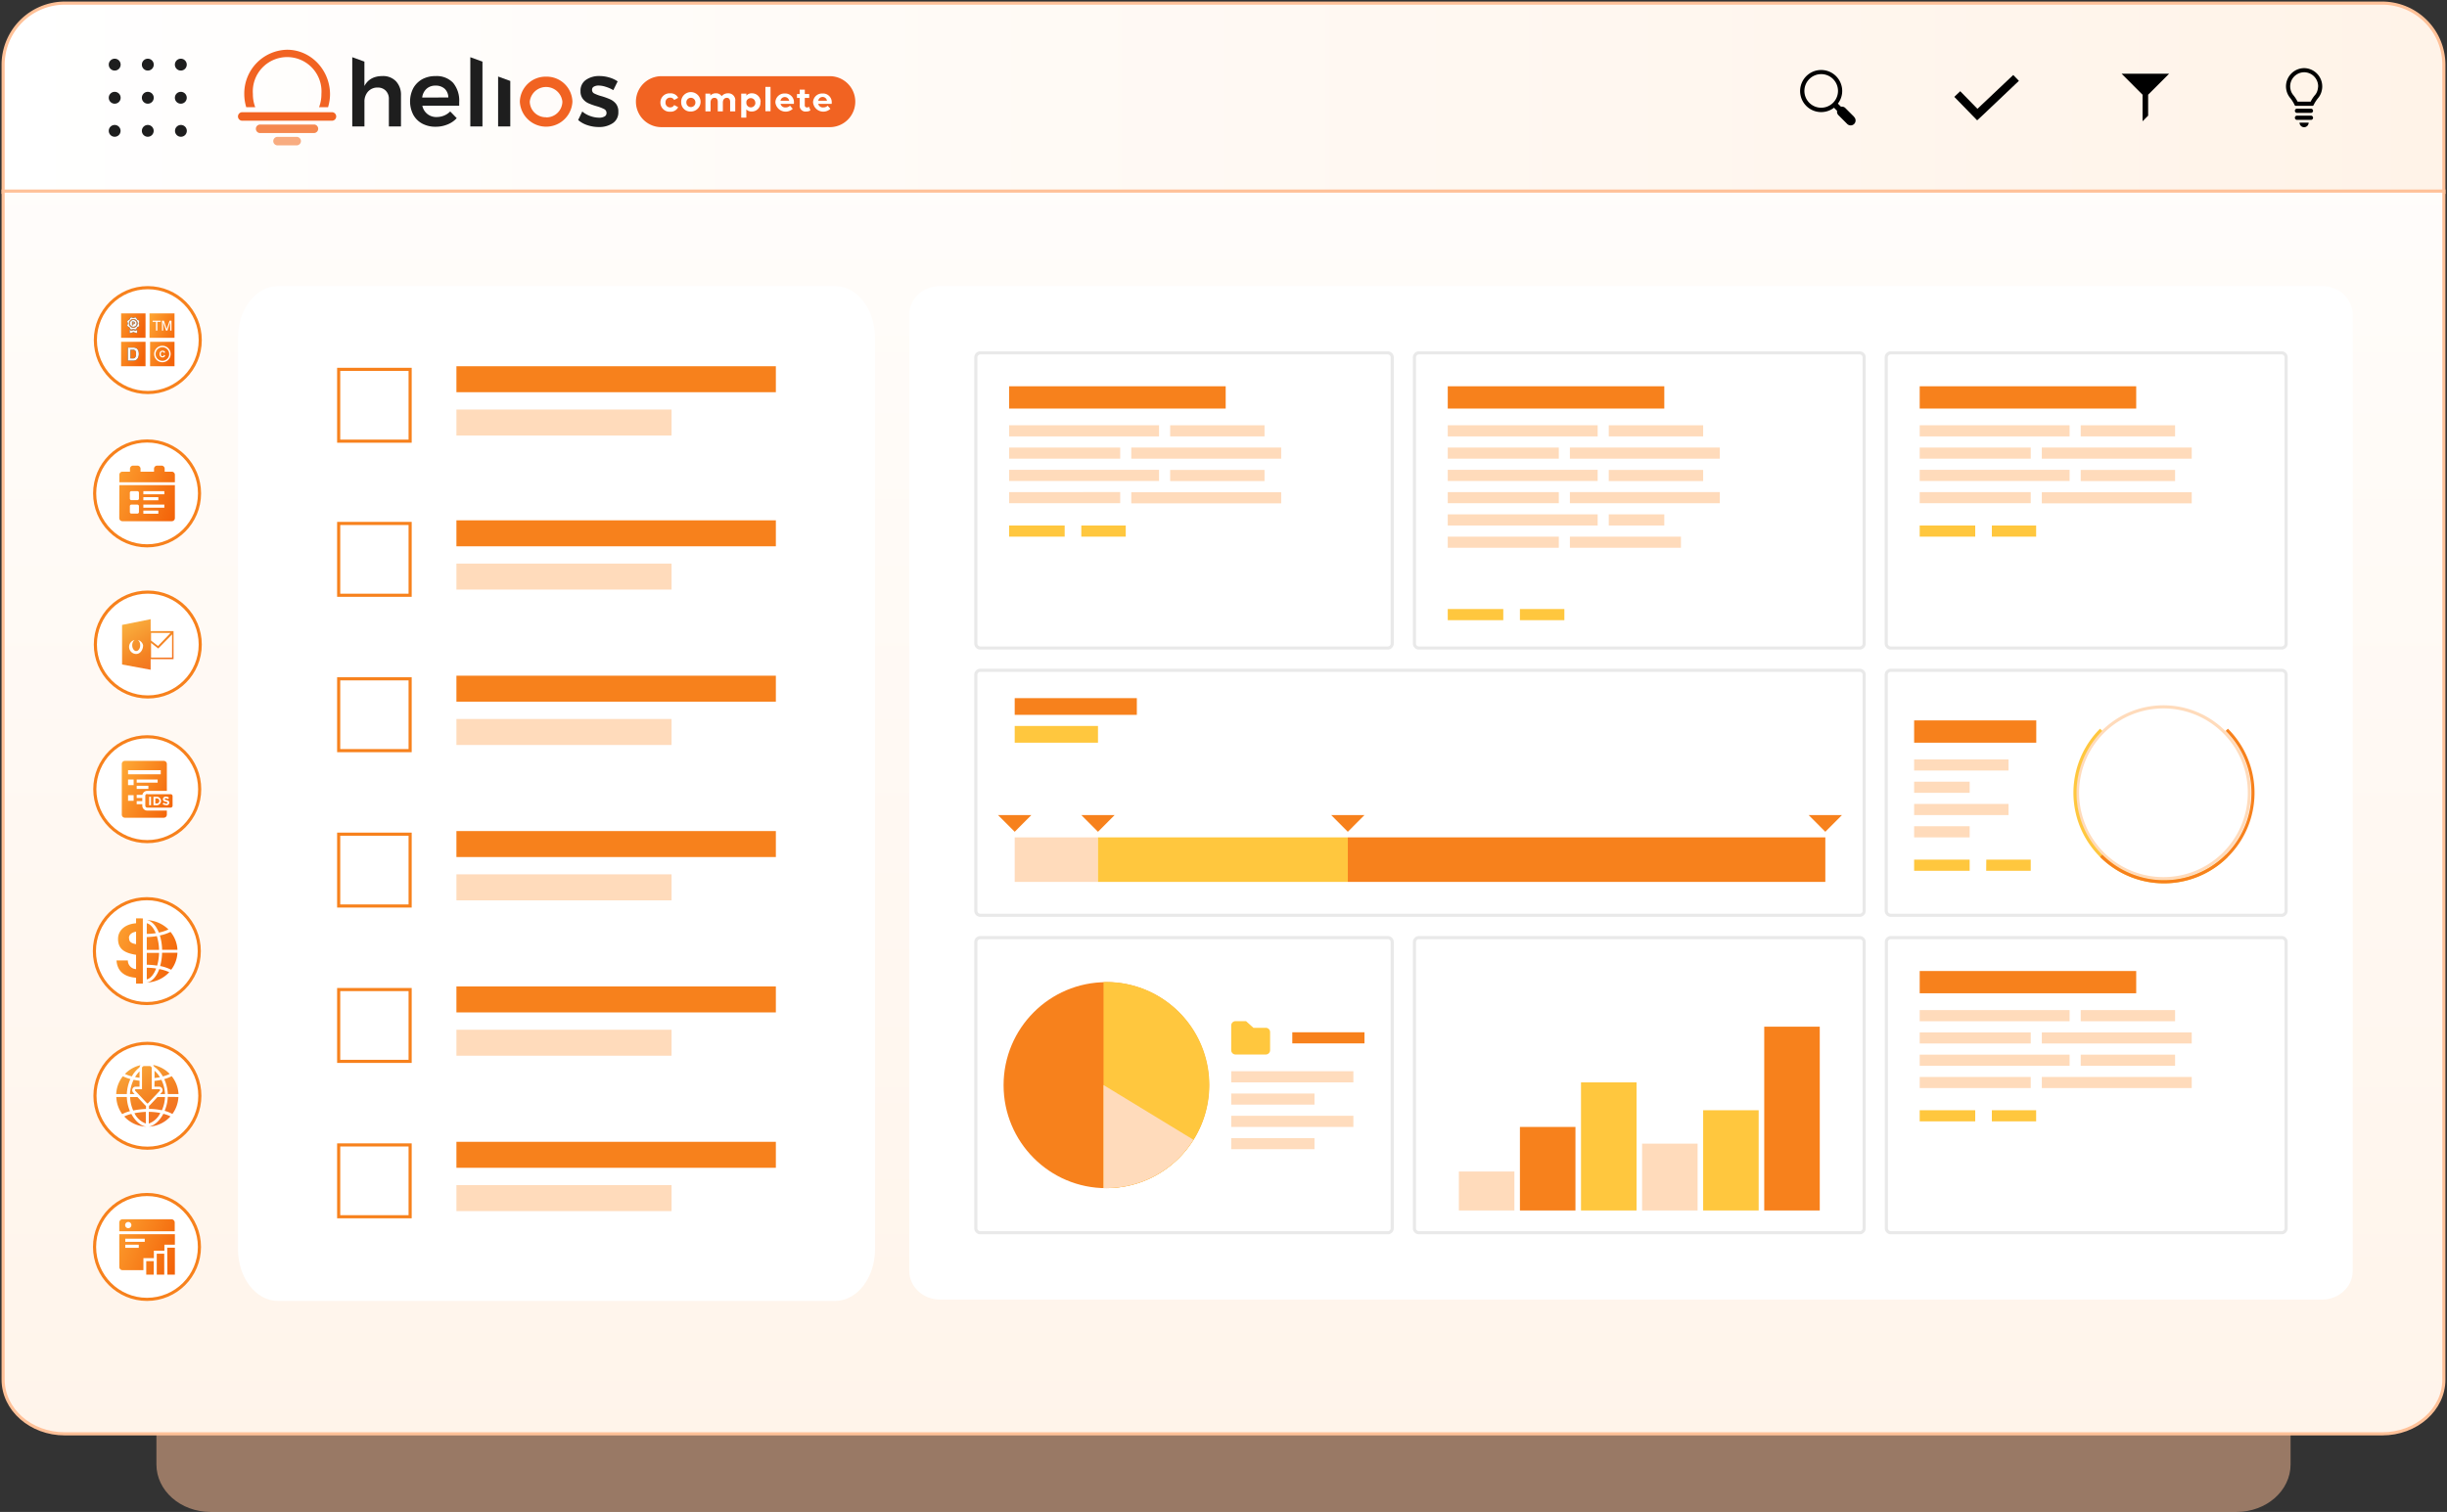 <svg xmlns="http://www.w3.org/2000/svg" xmlns:xlink="http://www.w3.org/1999/xlink" width="783.56" height="484.21" viewBox="0 0 783.56 484.21"><rect x="0" y="0" width="783.56" height="484.21" fill="#333333" stroke="none"/><defs><linearGradient id="a" x1="86" y1="94.8" x2="867.56" y2="94.8" gradientUnits="userSpaceOnUse"><stop offset="0" stop-color="#fff"/><stop offset="1" stop-color="#fff3e8"/></linearGradient><linearGradient id="b" x1="464.91" y1="352.11" x2="464.91" y2="350.68" gradientTransform="matrix(781.56, 0, 0, -398, -362875.65, 140149.71)" xlink:href="#a"/><linearGradient id="c" x1="441.72" y1="367.81" x2="442.5" y2="366.44" gradientTransform="matrix(19.92, 0, 0, -19.76, -8674.91, 7668.14)" gradientUnits="userSpaceOnUse"><stop offset="0" stop-color="#fab643"/><stop offset="0.56" stop-color="#f48222"/><stop offset="1" stop-color="#f16322"/></linearGradient><linearGradient id="d" x1="438.38" y1="369.34" x2="439.87" y2="368.75" gradientTransform="matrix(17.76, 0, 0, -17.74, -7670.07, 7008.97)" gradientUnits="userSpaceOnUse"><stop offset="0" stop-color="#ffad38"/><stop offset="1" stop-color="#f36309"/></linearGradient><linearGradient id="e" x1="436.81" y1="371.3" x2="437.61" y2="370.04" gradientTransform="matrix(16.48, 0, 0, -16.24, -7071.82, 6290.11)" xlink:href="#c"/><linearGradient id="f" x1="436.09" y1="368.9" x2="437.28" y2="368.31" gradientTransform="matrix(16.22, 0, 0, -18.1, -6951.44, 6987.09)" xlink:href="#d"/><linearGradient id="g" x1="438.36" y1="369.27" x2="439.84" y2="368.68" gradientTransform="matrix(17.76, 0, 0, -17.74, -7670.04, 6767.64)" xlink:href="#d"/><linearGradient id="h" x1="440.85" y1="366.5" x2="442.15" y2="365.91" gradientTransform="matrix(19.51, 0, 0, -20.88, -8484.59, 8014.92)" xlink:href="#d"/><linearGradient id="i" x1="405.13" y1="392.66" x2="406.61" y2="392.08" gradientTransform="matrix(7.82, 0, 0, -7.82, -3134.73, 3173.86)" xlink:href="#d"/><mask id="j" x="40.14" y="100.82" width="5.1" height="6.73" maskUnits="userSpaceOnUse"><g transform="translate(-85 -63.5)"><polygon points="125.14 164.32 130.24 164.32 130.24 171.06 125.14 171.06 125.14 164.32" fill="#fff" fillRule="evenodd"/></g></mask><linearGradient id="m" x1="406.47" y1="392.65" x2="407.95" y2="392.09" gradientTransform="matrix(8.01, 0, 0, -7.82, -3210.25, 3173.86)" xlink:href="#d"/><linearGradient id="n" x1="405.13" y1="392.66" x2="406.61" y2="392.08" gradientTransform="matrix(7.82, 0, 0, -7.82, -3134.73, 3182.96)" xlink:href="#d"/><linearGradient id="o" x1="405.13" y1="392.66" x2="406.61" y2="392.08" gradientTransform="matrix(7.82, 0, 0, -7.82, -3125.45, 3182.96)" xlink:href="#d"/></defs><path d="M105.75,64.5H847.81a19.78,19.78,0,0,1,19.75,19.8v40.81H86V84.3A19.78,19.78,0,0,1,105.75,64.5Z" transform="translate(-85 -63.5)" stroke="#ffc198" strokeWidth="2" fillRule="evenodd" fill="url(#a)"/><path d="M135.09,199.71H818.47v332.8c0,8.4-7.73,15.2-17.27,15.2H152.37c-9.54,0-17.28-6.8-17.28-15.2Z" transform="translate(-85 -63.5)" fill="#ffc198" fillRule="evenodd" opacity="0.5" style="isolation:isolate"/><path d="M86,124.71H867.56V505.33c0,9.6-8.84,17.38-19.75,17.38H105.75c-10.91,0-19.75-7.78-19.75-17.38Z" transform="translate(-85 -63.5)" stroke="#ffc198" strokeWidth="2" fillRule="evenodd" fill="url(#b)"/><circle cx="47.2" cy="350.94" r="16.79" fill="#fff" stroke="#f7811c" strokeWidth="1"/><path d="M129,414.84l2.41,2.56a1.15,1.15,0,0,0,.34.25v1a25.81,25.81,0,0,0-4.09.5,11.57,11.57,0,0,1-1-4.31Zm6.43,0h2.41a11.64,11.64,0,0,1-1,4.24,20.81,20.81,0,0,0-4.13-.44v-1a1.27,1.27,0,0,0,.33-.24Zm-5.75-5.22v1.9h-1.23a1.11,1.11,0,0,0-.81,1.87l.47.5h-1.49a11.51,11.51,0,0,1,1.17-4.58A19.1,19.1,0,0,0,129.65,409.62Zm4.8.05a22,22,0,0,0,2.2-.34,11.53,11.53,0,0,1,1.16,4.56H136.3l.46-.49a1.12,1.12,0,0,0-.81-1.88h-1.5Zm-4.8-3v2c-.48-.06-1-.14-1.42-.23A9.49,9.49,0,0,1,129.65,406.64Zm4.8-.26a8.48,8.48,0,0,1,1.72,2.08c-.55.11-1.13.19-1.72.26ZM130,404.64a1.41,1.41,0,0,0-.33.71,9.24,9.24,0,0,0-2.45,2.87,11.84,11.84,0,0,1-2.21-.77A9.91,9.91,0,0,1,130,404.64Zm4-.08a10,10,0,0,1,5.34,2.88,11,11,0,0,1-2.2.79,9,9,0,0,0-2.8-3.12A1.64,1.64,0,0,0,134,404.56Zm-2.31,19.76a9.93,9.93,0,0,1-6.91-3.26,11.12,11.12,0,0,1,2.28-.81c1.21,2.25,3,3.8,4.63,4.05Zm.95,0v0c1.67-.26,3.47-1.83,4.67-4.11a11,11,0,0,1,2.28.83A9.89,9.89,0,0,1,132.67,424.32Zm-.95-1a6.53,6.53,0,0,1-3.64-3.3,25.08,25.08,0,0,1,3.64-.43Zm.95,0v-3.74a20.43,20.43,0,0,1,3.69.37A6.59,6.59,0,0,1,132.67,423.33Zm-10.43-8.49h3.4a12.69,12.69,0,0,0,1,4.54,10.46,10.46,0,0,0-2.47.94A9.94,9.94,0,0,1,122.24,414.84Zm0-.95a9.9,9.9,0,0,1,2.13-5.7,12.28,12.28,0,0,0,2.42.9,12.73,12.73,0,0,0-1.15,4.8Zm19.92.95a9.94,9.94,0,0,1-1.93,5.43,11.67,11.67,0,0,0-2.48-1,12.57,12.57,0,0,0,1-4.47Zm0-.95h-3.4a12.64,12.64,0,0,0-1.15-4.79,11.13,11.13,0,0,0,2.4-.93A9.94,9.94,0,0,1,142.16,413.89Zm-13.74-1.53h2.08v-6.75h0a.67.67,0,0,1,.67-.67h1.77a.67.67,0,0,1,.67.67v6.75H136a.27.27,0,0,1,.2.45l-3.77,4a.26.26,0,0,1-.39,0l-3.77-4A.27.27,0,0,1,128.42,412.36Z" transform="translate(-85 -63.5)" fill="url(#c)"/><circle cx="47.07" cy="399.35" r="16.79" fill="#fff" stroke="#f7811c" strokeWidth="1"/><path d="M123.19,457.83v-2.78a1.07,1.07,0,0,1,1.08-1.07h15.59a1.08,1.08,0,0,1,1.09,1.07v2.78Zm12,7.18h2.4v6.71h-2.4Zm-3.36,2.39h2.4v4.32h-2.4Zm6.72-4.31H141v8.63h-2.4Zm-12.48-6.24a1,1,0,1,0-1-1A1,1,0,0,0,126.07,456.85Zm-2.88,1.92H141v3.36h-3.36v1.92h-3.37v2.39h-3.35v3.84h-6.71a1,1,0,0,1-1-1Zm1.92,1.44v1h6.24v-1Zm0,1.92v1h4.32v-1Z" transform="translate(-85 -63.5)" fill="url(#d)"/><circle cx="47.33" cy="206.42" r="16.79" fill="#fff" stroke="#f7811c" strokeWidth="1"/><path d="M133.24,265.61h7.33v9h-7.33V278l-9.15-1.69V263.64l9.15-1.84Zm.13.6v2.43l2.23,1.75,4-4.18Zm0,3.2v4.69h6.73v-7.43l-4.43,4.52Zm-4.75,3.53c1.25,0,2.2-1.27,2.2-2.79a2.27,2.27,0,1,0-2.2,2.79Zm0-.93c-.67,0-1.28-.81-1.28-1.86s.61-1.85,1.28-1.85,1.27.8,1.27,1.85S129.29,272,128.62,272Z" transform="translate(-85 -63.5)" fill="url(#e)"/><circle cx="47.15" cy="252.75" r="16.79" fill="#fff" stroke="#f7811c" strokeWidth="1"/><path d="M138.43,316.79h-6.28a1.59,1.59,0,0,0-1.56,1.27h-1.82v1h1.79v1h-1.79v1h1.79v.45a1.59,1.59,0,0,0,1.59,1.59h6.28v1.29a1,1,0,0,1-1,1H125a1,1,0,0,1-1-1V308.18a1,1,0,0,1,1-1h12.43a1,1,0,0,1,1,1v8.61ZM126,310.16v1.32h10.47v-1.32Zm2.77,3v1h6.71v-1Zm-2.77,0v1.79h1.79v-1.79Zm0,5v1.8h1.79v-1.8Zm2.77-3v1h3.74v-1Zm3.38,2.69h7.49a.61.61,0,0,1,.62.61v3.07a.62.62,0,0,1-.62.62h-7.49a.62.62,0,0,1-.62-.62v-3.07A.61.61,0,0,1,132.15,317.77Zm.61,3.53h.6v-2.72h-.6Zm1.38,0h1.06a1.36,1.36,0,1,0,0-2.72h-1.06Zm.6-.54v-1.64h.46a.77.77,0,0,1,.81.82h0a.77.77,0,0,1-.81.81Zm3.46.58c.58,0,1-.3,1-.85s-.31-.67-.86-.82-.58-.18-.58-.36.12-.24.35-.24a1.23,1.23,0,0,1,.7.27l.31-.45a1.51,1.51,0,0,0-1-.35.85.85,0,0,0-.94.83c0,.54.35.69.89.83s.55.2.55.36-.15.25-.39.25a1.24,1.24,0,0,1-.81-.33l-.35.43A1.71,1.71,0,0,0,138.2,321.34Z" transform="translate(-85 -63.5)" fill="url(#f)"/><circle cx="47.1" cy="158.02" r="16.79" fill="#fff" stroke="#f7811c" strokeWidth="1"/><path d="M123.22,218.88H141v10.54a1,1,0,0,1-1,1H124.19a1,1,0,0,1-1-1Zm3.85,1.92a.49.49,0,0,0-.49.49v1.9a.49.49,0,0,0,.49.49H129a.49.49,0,0,0,.49-.49v-1.9a.49.49,0,0,0-.49-.49Zm0,4.31a.49.49,0,0,0-.49.49v1.9a.49.49,0,0,0,.49.49H129a.49.49,0,0,0,.49-.49v-1.9a.49.49,0,0,0-.49-.49Zm3.83-4.31v1h6.72v-1Zm0,4.31v1h6.72v-1Zm0-2.39v1h4.8v-1Zm0,4.31v1h4.8v-1ZM140,214.56a1,1,0,0,1,1,1v2.4H123.22v-2.4a1,1,0,0,1,1-1h2.4v-.94a1,1,0,0,1,1-1H129a1,1,0,0,1,1,1v.94h4.32v-.94a1,1,0,0,1,1-1h1.41a1,1,0,0,1,1,1v.94Z" transform="translate(-85 -63.5)" fill="url(#g)"/><circle cx="47.02" cy="304.61" r="16.79" fill="#fff" stroke="#f7811c" strokeWidth="1"/><path d="M132,372.47v-3.8h3.93a16.41,16.41,0,0,1-.61,4.08,23.12,23.12,0,0,0-3.32-.28Zm0-8.87a23.07,23.07,0,0,0,3.22-.29,15.84,15.84,0,0,1,.71,4.41H132V363.6Zm0,14.57v0c1.69-.27,3.12-1.91,4-4.31a13.37,13.37,0,0,1,3.2,1,10.4,10.4,0,0,1-7.19,3.31Zm0-1v-3.74a21.55,21.55,0,0,1,3,.23c-.73,1.92-1.81,3.23-3,3.51Zm0-19a10.48,10.48,0,0,1,6.94,3,12.9,12.9,0,0,1-3.07,1c-.88-2.21-2.25-3.72-3.87-4v0Zm0,1c1.13.27,2.16,1.45,2.88,3.19a21.24,21.24,0,0,1-2.88.24v-3.43Zm9.82,9.46a9.75,9.75,0,0,1-2,5.44,13.47,13.47,0,0,0-3.54-1.19,17.48,17.48,0,0,0,.62-4.25Zm0-.95h-4.91a17,17,0,0,0-.72-4.59,13.49,13.49,0,0,0,3.41-1.14,9.75,9.75,0,0,1,2.22,5.73Zm-11.08-10.05v20.89h-2.17v-1.89c-4.25-.29-6.06-2.54-6.26-5.53h3.63a2.76,2.76,0,0,0,2.63,2.77v-4.58c-3.9-.59-5.77-2-5.77-5.1,0-2.73,2.26-4.75,5.77-5v-1.57Zm-4.41,6.25c0,1.09.42,1.69,2.24,2v-4C127.07,362.14,126.28,362.92,126.28,363.92Z" transform="translate(-85 -63.5)" fill="url(#h)"/><circle cx="47.33" cy="108.92" r="16.79" fill="#fff" stroke="#f7811c" strokeWidth="1"/><polygon points="38.78 100.37 46.6 100.37 46.6 108.19 38.78 108.19 38.78 100.37" fill="url(#i)"/><g mask="url(#j)"><g mask="url(#j)"><g mask="url(#j)"><path d="M128.94,168.93v1.17a.14.14,0,0,1-.14.14h0l-1.07-.36-1.06.36a.12.12,0,0,1-.17-.09.06.06,0,0,1,0,0v-1.16a.68.68,0,0,0,.83.34l.41-.13.41.13a.68.68,0,0,0,.83-.35Zm-1.25-.07-.49.16a.43.43,0,0,1-.51-.21l-.24-.47-.46-.24a.43.43,0,0,1-.21-.51l.16-.5-.16-.5a.44.44,0,0,1,.21-.51l.46-.24.24-.46a.43.43,0,0,1,.51-.22l.49.17.49-.17a.43.43,0,0,1,.51.22l.23.46.47.24a.44.44,0,0,1,.21.51l-.16.5.16.5a.43.43,0,0,1-.21.51l-.47.24-.23.47a.44.44,0,0,1-.51.21Zm0-.41a1.38,1.38,0,1,0-1.38-1.38A1.38,1.38,0,0,0,127.69,168.45Zm0-.28a1.1,1.1,0,1,1,1.1-1.1A1.1,1.1,0,0,1,127.69,168.17Zm-.17-.49v-.36h.2a.41.41,0,0,0,.46-.4.39.39,0,0,0-.44-.4h-.46v1.16Zm.2-.59h-.2v-.34h.2c.14,0,.21.06.21.17h0C127.93,167,127.85,167.09,127.72,167.09Z" transform="translate(-85 -63.5)"/><path d="M128.94,168.93v1.17a.14.14,0,0,1-.14.14h0l-1.07-.36-1.06.36a.12.12,0,0,1-.17-.09.06.06,0,0,1,0,0v-1.16a.68.68,0,0,0,.83.34l.41-.13.41.13a.68.68,0,0,0,.83-.35Zm-1.25-.07-.49.16a.43.43,0,0,1-.51-.21l-.24-.47-.46-.24a.43.43,0,0,1-.21-.51l.16-.5-.16-.5a.44.44,0,0,1,.21-.51l.46-.24.24-.46a.43.43,0,0,1,.51-.22l.49.17.49-.17a.43.43,0,0,1,.51.22l.23.46.47.24a.44.44,0,0,1,.21.51l-.16.5.16.5a.43.43,0,0,1-.21.51l-.47.24-.23.47a.44.44,0,0,1-.51.21Zm0-.41a1.38,1.38,0,1,0-1.38-1.38A1.38,1.38,0,0,0,127.69,168.45Zm0-.28a1.1,1.1,0,1,1,1.1-1.1A1.1,1.1,0,0,1,127.69,168.17Zm-.17-.49v-.36h.2a.41.41,0,0,0,.46-.4.39.39,0,0,0-.44-.4h-.46v1.16Zm.2-.59h-.2v-.34h.2c.14,0,.21.06.21.17h0C127.93,167,127.85,167.09,127.72,167.09Z" transform="translate(-85 -63.5)" fill="#f9f9f9"/></g></g></g><polygon points="47.88 100.37 55.88 100.37 55.88 108.19 47.88 108.19 47.88 100.37" fill="url(#m)"/><path d="M135.38,169.37v-2.8h1.07v-.38h-2.58v.38h1.07v2.8Zm1.87,0v-1.88c0-.07,0-.19,0-.35v-.45l.91,2.68h.43l.91-2.68c0,.17,0,.33,0,.48v2.2h.41v-3.18h-.61l-.91,2.69-.92-2.69h-.61v3.18Z" transform="translate(-85 -63.5)" fill="#fff" fillRule="evenodd"/><polygon points="38.78 109.47 46.6 109.47 46.6 117.29 38.78 117.29 38.78 109.47" fill="url(#n)"/><polygon points="48.06 109.47 55.88 109.47 55.88 117.29 48.06 117.29 48.06 109.47" fill="url(#o)"/><path d="M127.72,179a1.52,1.52,0,0,0,1.41-.79,2.78,2.78,0,0,0,.33-1.41,3.58,3.58,0,0,0-.08-.7,1.75,1.75,0,0,0-.3-.67,1.33,1.33,0,0,0-.71-.53,2,2,0,0,0-.65-.09h-1.8V179Zm-.15-.73h-.8v-2.74h.8a.84.84,0,0,1,.8.35,2,2,0,0,1,.2,1,2.17,2.17,0,0,1-.13.8.89.89,0,0,1-.87.61Z" transform="translate(-85 -63.5)"/><path d="M127.72,179a1.52,1.52,0,0,0,1.41-.79,2.78,2.78,0,0,0,.33-1.41,3.58,3.58,0,0,0-.08-.7,1.75,1.75,0,0,0-.3-.67,1.33,1.33,0,0,0-.71-.53,2,2,0,0,0-.65-.09h-1.8V179Zm-.15-.73h-.8v-2.74h.8a.84.84,0,0,1,.8.35,2,2,0,0,1,.2,1,2.17,2.17,0,0,1-.13.8.89.89,0,0,1-.87.61Z" transform="translate(-85 -63.5)" fill="#f9f9f9"/><path d="M137,174.24a2.64,2.64,0,1,1-2.64,2.64A2.64,2.64,0,0,1,137,174.24Zm0,.46a2.18,2.18,0,1,0,2.18,2.18A2.17,2.17,0,0,0,137,174.7Zm.07,1.1a.88.88,0,0,1,.62.23.66.66,0,0,1,.17.27l0,.11-.42.1,0-.07a.35.35,0,0,0-.13-.18.4.4,0,0,0-.28-.1.49.49,0,0,0-.38.17.79.79,0,0,0-.15.54.83.83,0,0,0,.15.56.46.46,0,0,0,.66.06.56.56,0,0,0,.14-.23l0-.1.41.13,0,.13a.8.8,0,0,1-.27.37.88.88,0,0,1-.55.17.89.89,0,0,1-.68-.29,1,1,0,0,1-.27-.77,1.13,1.13,0,0,1,.27-.81A.93.93,0,0,1,137,175.8Z" transform="translate(-85 -63.5)" fill="#fff" fillRule="evenodd"/><path d="M174,155.14H352.41c7.06,0,12.79,7.42,12.79,16.57V463.56c0,9.15-5.73,16.58-12.79,16.58H174c-7.06,0-12.79-7.43-12.79-16.58V171.71C161.2,162.56,166.93,155.14,174,155.14Z" transform="translate(-85 -63.5)" fill="#fff" fillRule="evenodd"/><polygon points="146.15 117.29 248.44 117.29 248.44 125.61 146.15 125.61 146.15 117.29" fill="#f7811c" fillRule="evenodd"/><polygon points="146.15 166.64 248.44 166.64 248.44 174.96 146.15 174.96 146.15 166.64" fill="#f7811c" fillRule="evenodd"/><polygon points="146.15 131.16 215.04 131.16 215.04 139.48 146.15 139.48 146.15 131.16" fill="#ffdbbb" fillRule="evenodd"/><polygon points="146.15 180.5 215.04 180.5 215.04 188.82 146.15 188.82 146.15 180.5" fill="#ffdbbb" fillRule="evenodd"/><path d="M216.33,181.79H193.45v23h22.88Z" transform="translate(-85 -63.5)" fill="none" stroke="#f7811c" strokeWidth="2"/><path d="M216.33,231.14H193.45v23h22.88Z" transform="translate(-85 -63.5)" fill="none" stroke="#f7811c" strokeWidth="2"/><polygon points="146.15 216.4 248.44 216.4 248.44 224.72 146.15 224.72 146.15 216.4" fill="#f7811c" fillRule="evenodd"/><polygon points="146.15 230.26 215.04 230.26 215.04 238.59 146.15 238.59 146.15 230.26" fill="#ffdbbb" fillRule="evenodd"/><path d="M216.33,280.9H193.45v23h22.88Z" transform="translate(-85 -63.5)" fill="none" stroke="#f7811c" strokeWidth="2"/><polygon points="146.15 266.16 248.44 266.16 248.44 274.48 146.15 274.48 146.15 266.16" fill="#f7811c" fillRule="evenodd"/><polygon points="146.15 280.02 215.04 280.02 215.04 288.35 146.15 288.35 146.15 280.02" fill="#ffdbbb" fillRule="evenodd"/><path d="M216.33,330.66H193.45v23h22.88Z" transform="translate(-85 -63.5)" fill="none" stroke="#f7811c" strokeWidth="2"/><polygon points="146.15 315.92 248.44 315.92 248.44 324.24 146.15 324.24 146.15 315.92" fill="#f7811c" fillRule="evenodd"/><polygon points="146.15 329.79 215.04 329.79 215.04 338.11 146.15 338.11 146.15 329.79" fill="#ffdbbb" fillRule="evenodd"/><path d="M216.33,380.42H193.45v23h22.88Z" transform="translate(-85 -63.5)" fill="none" stroke="#f7811c" strokeWidth="2"/><polygon points="146.15 365.68 248.44 365.68 248.44 374 146.15 374 146.15 365.68" fill="#f7811c" fillRule="evenodd"/><polygon points="146.15 379.55 215.04 379.55 215.04 387.87 146.15 387.87 146.15 379.55" fill="#ffdbbb" fillRule="evenodd"/><path d="M216.33,430.18H193.45v23h22.88Z" transform="translate(-85 -63.5)" fill="none" stroke="#f7811c" strokeWidth="2"/><path d="M386,155.11H828.53c5.44,0,9.85,4.12,9.85,9.2V470.5c0,5.09-4.41,9.21-9.85,9.21H386c-5.44,0-9.85-4.12-9.85-9.21V164.31C376.14,159.23,380.55,155.11,386,155.11Z" transform="translate(-85 -63.5)" fill="#fff" fillRule="evenodd"/><polygon points="324.92 223.59 364.03 223.59 364.03 228.94 324.92 228.94 324.92 223.59" fill="#f7811c" fillRule="evenodd"/><polygon points="324.92 232.5 351.59 232.5 351.59 237.86 324.92 237.86 324.92 232.5" fill="#ffc73e" fillRule="evenodd"/><path d="M398.91,278.17H680.49a1.43,1.43,0,0,1,1.44,1.44V355.2a1.43,1.43,0,0,1-1.44,1.44H398.91a1.44,1.44,0,0,1-1.44-1.44V279.61A1.44,1.44,0,0,1,398.91,278.17Z" transform="translate(-85 -63.5)" fill="none" stroke="#e9e9e9"/><path d="M398.91,176.51H529.37a1.44,1.44,0,0,1,1.44,1.44V269.6a1.44,1.44,0,0,1-1.44,1.44H398.91a1.45,1.45,0,0,1-1.44-1.44V178A1.45,1.45,0,0,1,398.91,176.51Z" transform="translate(-85 -63.5)" fill="none" stroke="#e9e9e9"/><polygon points="612.93 230.72 652.04 230.72 652.04 237.86 612.93 237.86 612.93 230.72" fill="#f7811c" fillRule="evenodd"/><path d="M697.93,306.71h30.22v3.56H697.93Zm0,7.13h17.78v3.57H697.93Zm0,7.13h30.22v3.57H697.93Zm0,7.14h17.78v3.57H697.93Z" transform="translate(-85 -63.5)" fill="#ffdbbb" fillRule="evenodd"/><path d="M697.93,338.81h17.78v3.57H697.93Zm23.11,0h14.23v3.57H721Z" transform="translate(-85 -63.5)" fill="#ffc73e" fillRule="evenodd"/><path d="M398.91,363.78H529.37a1.43,1.43,0,0,1,1.44,1.44v91.64a1.43,1.43,0,0,1-1.44,1.44H398.91a1.44,1.44,0,0,1-1.44-1.44V365.22A1.44,1.44,0,0,1,398.91,363.78Z" transform="translate(-85 -63.5)" fill="none" stroke="#e9e9e9"/><path d="M539.36,176.51H680.49a1.44,1.44,0,0,1,1.44,1.44V269.6a1.44,1.44,0,0,1-1.44,1.44H539.36a1.45,1.45,0,0,1-1.44-1.44V178A1.45,1.45,0,0,1,539.36,176.51Z" transform="translate(-85 -63.5)" fill="none" stroke="#e9e9e9"/><path d="M539.36,363.78H680.49a1.43,1.43,0,0,1,1.44,1.44v91.64a1.43,1.43,0,0,1-1.44,1.44H539.36a1.44,1.44,0,0,1-1.44-1.44V365.22A1.44,1.44,0,0,1,539.36,363.78Z" transform="translate(-85 -63.5)" fill="none" stroke="#e9e9e9"/><path d="M690.48,176.51H815.61a1.45,1.45,0,0,1,1.44,1.44V269.6a1.45,1.45,0,0,1-1.44,1.44H690.48A1.45,1.45,0,0,1,689,269.6V178A1.45,1.45,0,0,1,690.48,176.51Z" transform="translate(-85 -63.5)" fill="none" stroke="#e9e9e9"/><path d="M690.48,363.78H815.61a1.44,1.44,0,0,1,1.44,1.44v91.64a1.44,1.44,0,0,1-1.44,1.44H690.48a1.44,1.44,0,0,1-1.44-1.44V365.22A1.44,1.44,0,0,1,690.48,363.78Z" transform="translate(-85 -63.5)" fill="none" stroke="#e9e9e9"/><path d="M690.48,278.17H815.61a1.44,1.44,0,0,1,1.44,1.44V355.2a1.44,1.44,0,0,1-1.44,1.44H690.48A1.44,1.44,0,0,1,689,355.2V279.61A1.44,1.44,0,0,1,690.48,278.17Z" transform="translate(-85 -63.5)" fill="none" stroke="#e9e9e9"/><polygon points="324.92 268.18 351.59 268.18 351.59 282.44 324.92 282.44 324.92 268.18" fill="#ffdbbb" fillRule="evenodd"/><polygon points="351.59 268.18 431.59 268.18 431.59 282.44 351.59 282.44 351.59 268.18" fill="#ffc73e" fillRule="evenodd"/><polygon points="431.59 268.18 584.49 268.18 584.49 282.44 431.59 282.44 431.59 268.18" fill="#f7811c" fillRule="evenodd"/><polygon points="351.59 266.39 346.25 261.04 356.92 261.04 351.59 266.39" fill="#f7811c" fillRule="evenodd"/><polygon points="324.92 266.39 319.58 261.04 330.25 261.04 324.92 266.39" fill="#f7811c" fillRule="evenodd"/><polygon points="431.59 266.39 426.26 261.04 436.92 261.04 431.59 266.39" fill="#f7811c" fillRule="evenodd"/><polygon points="584.49 266.39 579.15 261.04 589.82 261.04 584.49 266.39" fill="#f7811c" fillRule="evenodd"/><path d="M797.28,298a27.51,27.51,0,1,0,8,19.42A27.22,27.22,0,0,0,797.28,298Z" transform="translate(-85 -63.5)" fill="none" stroke="#ffdbbb" strokeWidth="2.16"/><path d="M798.05,337.59a28.49,28.49,0,1,1-40.23-40.36h0" transform="translate(-85 -63.5)" fill="none" stroke="#ffc73e" strokeWidth="2.16"/><path d="M798.05,297.23a28.49,28.49,0,0,1-40.23,40.36h0" transform="translate(-85 -63.5)" fill="none" stroke="#f7811c" strokeWidth="2.16"/><polygon points="323.14 123.71 392.48 123.71 392.48 130.85 323.14 130.85 323.14 123.71" fill="#f7811c" fillRule="evenodd"/><path d="M408.14,199.7h48v3.56h-48Zm0,7.13H443.7v3.57H408.14Zm0,7.13h48v3.57h-48Zm0,7.14H443.7v3.57H408.14Z" transform="translate(-85 -63.5)" fill="#ffdbbb" fillRule="evenodd"/><path d="M459.7,199.7h30.22v3.56H459.7Zm-12.45,7.13h48v3.57h-48ZM459.7,214h30.22v3.57H459.7Zm-12.45,7.14h48v3.57h-48Z" transform="translate(-85 -63.5)" fill="#ffdbbb" fillRule="evenodd"/><path d="M408.14,231.8h17.78v3.57H408.14Zm23.11,0h14.23v3.57H431.25Z" transform="translate(-85 -63.5)" fill="#ffc73e" fillRule="evenodd"/><polygon points="463.59 123.71 532.93 123.71 532.93 130.85 463.59 130.85 463.59 123.71" fill="#f7811c" fillRule="evenodd"/><path d="M548.59,199.7h48v3.56h-48Zm0,7.13h35.56v3.57H548.59Zm0,7.13h48v3.57h-48Zm0,7.14h35.56v3.57H548.59Z" transform="translate(-85 -63.5)" fill="#ffdbbb" fillRule="evenodd"/><path d="M600.15,199.7h30.22v3.56H600.15Zm-12.45,7.13h48v3.57h-48ZM600.15,214h30.22v3.57H600.15ZM587.7,221.1h48v3.57h-48Z" transform="translate(-85 -63.5)" fill="#ffdbbb" fillRule="evenodd"/><path d="M548.59,228.23h48v3.57h-48Zm0,7.14h35.56v3.56H548.59Z" transform="translate(-85 -63.5)" fill="#ffdbbb" fillRule="evenodd"/><path d="M600.15,228.23h17.78v3.57H600.15Zm-12.45,7.14h35.56v3.56H587.7Z" transform="translate(-85 -63.5)" fill="#ffdbbb" fillRule="evenodd"/><path d="M548.59,258.55h17.78v3.57H548.59Zm23.11,0h14.23v3.57H571.7Z" transform="translate(-85 -63.5)" fill="#ffc73e" fillRule="evenodd"/><polygon points="614.71 123.71 684.04 123.71 684.04 130.85 614.71 130.85 614.71 123.71" fill="#f7811c" fillRule="evenodd"/><path d="M699.71,199.7h48v3.56h-48Zm0,7.13h35.56v3.57H699.71Zm0,7.13h48v3.57h-48Zm0,7.14h35.56v3.57H699.71Z" transform="translate(-85 -63.5)" fill="#ffdbbb" fillRule="evenodd"/><path d="M751.27,199.7h30.22v3.56H751.27Zm-12.45,7.13h48v3.57h-48ZM751.27,214h30.22v3.57H751.27Zm-12.45,7.14h48v3.57h-48Z" transform="translate(-85 -63.5)" fill="#ffdbbb" fillRule="evenodd"/><path d="M699.71,231.8h17.78v3.57H699.71Zm23.11,0H737v3.57H722.82Z" transform="translate(-85 -63.5)" fill="#ffc73e" fillRule="evenodd"/><polygon points="614.71 310.98 684.04 310.98 684.04 318.11 614.71 318.11 614.71 310.98" fill="#f7811c" fillRule="evenodd"/><path d="M699.71,387h48v3.57h-48Zm0,7.14h35.56v3.56H699.71Zm0,7.13h48v3.57h-48Zm0,7.14h35.56v3.56H699.71Z" transform="translate(-85 -63.5)" fill="#ffdbbb" fillRule="evenodd"/><path d="M751.27,387h30.22v3.57H751.27Zm-12.45,7.14h48v3.56h-48Zm12.45,7.13h30.22v3.57H751.27Zm-12.45,7.14h48v3.56h-48Z" transform="translate(-85 -63.5)" fill="#ffdbbb" fillRule="evenodd"/><path d="M699.71,419.07h17.78v3.56H699.71Zm23.11,0H737v3.56H722.82Z" transform="translate(-85 -63.5)" fill="#ffc73e" fillRule="evenodd"/><ellipse cx="354.25" cy="347.54" rx="32.89" ry="32.99" fill="#f7811c"/><path d="M438.36,444v-66h.89a33,33,0,0,1,0,66Z" transform="translate(-85 -63.5)" fill="#ffc73e" fillRule="evenodd"/><path d="M438.36,444V411l28.77,17.52A32.87,32.87,0,0,1,439.25,444Z" transform="translate(-85 -63.5)" fill="#ffdbbb" fillRule="evenodd"/><path d="M486.37,392.67h3.91A1.38,1.38,0,0,1,491.7,394v5.88a1.38,1.38,0,0,1-1.42,1.34h-9.6a1.39,1.39,0,0,1-1.43-1.34v-8a1.39,1.39,0,0,1,1.43-1.34H484Z" transform="translate(-85 -63.5)" fill="#ffc73e" fillRule="evenodd"/><path d="M479.25,406.58h39.12v3.57H479.25Zm0,7.14h26.67v3.56H479.25Zm0,7.13h39.12v3.57H479.25Zm0,7.13h26.67v3.57H479.25Z" transform="translate(-85 -63.5)" fill="#ffdcbd" fillRule="evenodd"/><polygon points="413.81 330.6 436.92 330.6 436.92 334.16 413.81 334.16 413.81 330.6" fill="#f7811c" fillRule="evenodd"/><polygon points="467.15 375.19 484.93 375.19 484.93 387.67 467.15 387.67 467.15 375.19" fill="#ffdbbb" fillRule="evenodd"/><polygon points="486.7 360.92 504.48 360.92 504.48 387.67 486.7 387.67 486.7 360.92" fill="#f7811c" fillRule="evenodd"/><polygon points="506.26 346.65 524.04 346.65 524.04 387.67 506.26 387.67 506.26 346.65" fill="#ffc73e" fillRule="evenodd"/><polygon points="525.82 366.27 543.59 366.27 543.59 387.67 525.82 387.67 525.82 366.27" fill="#ffdbbb" fillRule="evenodd"/><polygon points="545.37 355.57 563.15 355.57 563.15 387.67 545.37 387.67 545.37 355.57" fill="#ffc73e" fillRule="evenodd"/><polygon points="564.93 328.81 582.71 328.81 582.71 387.67 564.93 387.67 564.93 328.81" fill="#f7811c" fillRule="evenodd"/><polygon points="621.21 16.3 651.05 16.3 651.05 46.14 621.21 46.14 621.21 16.3" fill="none"/><polygon points="644.66 24.02 633.2 34.85 627.69 29.21 625.79 31.02 633.11 38.54 635.04 36.75 646.48 25.89 644.66 24.02"/><polygon points="672.05 16.3 701.89 16.3 701.89 46.14 672.05 46.14 672.05 16.3" fill="none"/><polygon points="694.58 23.61 679.36 23.61 686.07 30.33 686.07 37.04 686.07 38.84 687.86 37.04 687.86 30.33 694.58 23.61"/><polygon points="722.88 16.3 752.72 16.3 752.72 46.14 722.88 46.14 722.88 16.3" fill="none"/><path d="M820.56,98.31H825a.67.67,0,0,1,0,1.34h-4.48a.67.67,0,0,1,0-1.34Z" transform="translate(-85 -63.5)"/><path d="M820.56,100.54H825a.67.67,0,0,1,.67.68.66.66,0,0,1-.67.67h-4.48a.66.66,0,0,1-.67-.67A.67.67,0,0,1,820.56,100.54Z" transform="translate(-85 -63.5)"/><path d="M821.34,102.78a1.46,1.46,0,0,0,2.92,0Z" transform="translate(-85 -63.5)"/><path d="M822.8,85.32h0A5.87,5.87,0,0,0,817,91.07v.21a6.3,6.3,0,0,0,.4,2,6,6,0,0,0,1,1.66,11.31,11.31,0,0,1,1.37,2.21.41.41,0,0,0,.4.25h5.28a.41.41,0,0,0,.4-.25A11.31,11.31,0,0,1,827.21,95a5.56,5.56,0,0,0,1-1.66,6.3,6.3,0,0,0,.4-2v-.21A5.87,5.87,0,0,0,822.8,85.32Zm4.48,5.93a5.16,5.16,0,0,1-.32,1.57,3.67,3.67,0,0,1-.76,1.23,10.07,10.07,0,0,0-1.3,2h-4.18a12.2,12.2,0,0,0-1.3-2,4.44,4.44,0,0,1-.76-1.23,4.88,4.88,0,0,1-.32-1.57v-.18a4.53,4.53,0,0,1,4.48-4.43h0a4.51,4.51,0,0,1,4.48,4.43v.18Z" transform="translate(-85 -63.5)"/><polygon points="570.38 16.3 600.22 16.3 600.22 46.14 570.38 46.14 570.38 16.3" fill="none"/><path d="M678.7,100.9l-2.8-2.8a1.55,1.55,0,0,0-1.39-.42l-1-1a6.59,6.59,0,0,0,1.39-4.07A6.74,6.74,0,1,0,672.27,98l1,1a1.54,1.54,0,0,0,.42,1.39l2.8,2.8a1.59,1.59,0,0,0,1.12.47,1.57,1.57,0,0,0,1.1-2.69ZM668.17,98a5.38,5.38,0,1,1,5.38-5.37A5.39,5.39,0,0,1,668.17,98Z" transform="translate(-85 -63.5)"/><path d="M121.72,103.52a1.89,1.89,0,1,1-1.89,1.89A1.89,1.89,0,0,1,121.72,103.52Zm10.61,0a1.89,1.89,0,1,1-1.9,1.89A1.89,1.89,0,0,1,132.33,103.52Zm10.6,0a1.89,1.89,0,1,1-1.89,1.89A1.89,1.89,0,0,1,142.93,103.52ZM121.72,92.91a1.9,1.9,0,1,1-1.89,1.89A1.9,1.9,0,0,1,121.72,92.91Zm10.61,0a1.9,1.9,0,1,1-1.9,1.89A1.89,1.89,0,0,1,132.33,92.91Zm10.6,0A1.9,1.9,0,1,1,141,94.8,1.9,1.9,0,0,1,142.93,92.91ZM121.72,82.3a1.9,1.9,0,1,1-1.89,1.9A1.9,1.9,0,0,1,121.72,82.3Zm10.61,0a1.9,1.9,0,1,1-1.9,1.9A1.9,1.9,0,0,1,132.33,82.3Zm10.6,0A1.9,1.9,0,1,1,141,84.2,1.9,1.9,0,0,1,142.93,82.3Z" transform="translate(-85 -63.5)" fill="#1e1e1e" fillRule="evenodd"/><path d="M224.43,87.87a8.63,8.63,0,0,0-4.22,1,7.45,7.45,0,0,0-2.88,2.88,9.3,9.3,0,0,0,0,8.49,7.06,7.06,0,0,0,2.88,2.85,8.88,8.88,0,0,0,4.32,1,9.8,9.8,0,0,0,3.81-.75,7.92,7.92,0,0,0,2.91-2l-2.09-2.15a5.71,5.71,0,0,1-2,1.34,6.3,6.3,0,0,1-2.35.45,4.49,4.49,0,0,1-4.57-3.63h11.8V96.18a8.91,8.91,0,0,0-1.93-6.13A7.19,7.19,0,0,0,224.43,87.87Zm-4.24,6.87a4.48,4.48,0,0,1,1.41-2.82,4.15,4.15,0,0,1,2.86-1,4.26,4.26,0,0,1,2.93,1,3.89,3.89,0,0,1,1.17,2.8Z" transform="translate(-85 -63.5)" fill="#1e1e1e"/><path d="M282.26,96.76a5.11,5.11,0,0,0-1.87-1.45,22.05,22.05,0,0,0-2.75-1,12.54,12.54,0,0,1-2.31-.85,1.25,1.25,0,0,1-.75-1.15,1.11,1.11,0,0,1,.58-1.06,3,3,0,0,1,1.56-.35,7.45,7.45,0,0,1,2.25.4,11.14,11.14,0,0,1,2.42,1.07l1.39-2.81a9.42,9.42,0,0,0-2.73-1.26,11.37,11.37,0,0,0-3.12-.45,7.27,7.27,0,0,0-4.32,1.24,4.12,4.12,0,0,0-1.72,3.61,3.86,3.86,0,0,0,.75,2.47,4.75,4.75,0,0,0,1.77,1.4,20.05,20.05,0,0,0,2.63.94,12.87,12.87,0,0,1,2.42.93,1.34,1.34,0,0,1,.75,1.25,1.19,1.19,0,0,1-.65,1.12,3.3,3.3,0,0,1-1.71.38,8.66,8.66,0,0,1-2.85-.53,7.88,7.88,0,0,1-2.55-1.45l-1.32,2.73a8.67,8.67,0,0,0,3,1.66,11.43,11.43,0,0,0,3.62.58,7.73,7.73,0,0,0,4.5-1.25A4.1,4.1,0,0,0,283,99.33,4,4,0,0,0,282.26,96.76Z" transform="translate(-85 -63.5)" fill="#1e1e1e"/><path d="M259.89,88.05a8.25,8.25,0,0,0-8.43,8,8.43,8.43,0,0,0,16.84,0A8.25,8.25,0,0,0,259.89,88.05Zm0,13a5.11,5.11,0,0,1-5.25-5h0a5.25,5.25,0,0,1,10.44,0A5.11,5.11,0,0,1,259.89,101.09Z" transform="translate(-85 -63.5)" fill="#f16322"/><path d="M211.79,89.52a5.69,5.69,0,0,0-4.33-1.66c-2.75,0-4.68,1.11-5.77,3.19V83.23l-3.89-1.41V104h3.9V96.14a4.77,4.77,0,0,1,1.13-3.29,4,4,0,0,1,3.09-1.31,3.5,3.5,0,0,1,2.6,1,3.65,3.65,0,0,1,1,2.67V104h3.88V94A6.28,6.28,0,0,0,211.79,89.52Z" transform="translate(-85 -63.5)" fill="#1e1e1e"/><polygon points="150.6 40.5 154.49 40.5 154.49 19.74 150.6 18.32 150.6 40.5" fill="#1e1e1e"/><polygon points="159.5 40.5 163.4 40.5 163.4 25.93 159.5 24.51 159.5 40.5" fill="#1e1e1e"/><path d="M166.73,97.83a11.56,11.56,0,0,1-.75-4.24,11,11,0,1,1,21.94,0,11.77,11.77,0,0,1-.75,4.24h2.88a14.47,14.47,0,0,0,.63-4.24c-.08-7.81-6.23-14.16-13.73-14.16a14,14,0,0,0-13.73,14.16,14.47,14.47,0,0,0,.63,4.24Z" transform="translate(-85 -63.5)" fill="#f16322"/><path d="M191.2,102.15H162.7a1.35,1.35,0,0,1-1.49-1.22,1.37,1.37,0,0,1,1.23-1.49h.07a.61.61,0,0,1,.19,0h28.5a1.36,1.36,0,0,1,.19,2.72Z" transform="translate(-85 -63.5)" fill="#f16322"/><path d="M185.49,103.38H168.33a1.37,1.37,0,0,0-.19,2.73h17.35a1.37,1.37,0,0,0,.19-2.73h-.19" transform="translate(-85 -63.5)" fill="#f5884f"/><path d="M180,107.34h-6a1.35,1.35,0,0,0-1.49,1.22,1.37,1.37,0,0,0,1.23,1.49H180a1.36,1.36,0,0,0,0-2.72" transform="translate(-85 -63.5)" fill="#f8ac80"/><path d="M296.79,87.9h53.92a8.16,8.16,0,1,1,0,16.32H296.79a8.16,8.16,0,0,1,0-16.32Z" transform="translate(-85 -63.5)" fill="#f16322"/><path d="M296.47,96.3a2.91,2.91,0,0,1,2.92-2.91h.23a2.63,2.63,0,0,1,2.54,1.44l-1.28.69a1.41,1.41,0,0,0-1.27-.75,1.44,1.44,0,0,0-1.5,1.39v.17a1.45,1.45,0,0,0,1.33,1.56.48.48,0,0,0,.17,0,1.37,1.37,0,0,0,1.27-.75l1.28.69a2.64,2.64,0,0,1-2.54,1.44,2.92,2.92,0,0,1-3.14-2.69A2.53,2.53,0,0,1,296.47,96.3Z" transform="translate(-85 -63.5)" fill="#fff"/><path d="M303.12,96.3a3.11,3.11,0,1,1,3.31,2.91h-.19a2.9,2.9,0,0,1-3.11-2.7A1.48,1.48,0,0,1,303.12,96.3Zm4.55,0a1.45,1.45,0,0,0-2.89-.2.67.67,0,0,0,0,.2,1.45,1.45,0,0,0,2.89.21Z" transform="translate(-85 -63.5)" fill="#fff"/><path d="M320.43,95.93v3.23H318.8v-3c0-.91-.41-1.33-1.07-1.33s-1.26.47-1.26,1.5v2.83h-1.63v-3c0-.91-.39-1.33-1.07-1.33s-1.24.47-1.24,1.5v2.83h-1.64V93.48h1.56v.65a2.27,2.27,0,0,1,1.78-.75,2.11,2.11,0,0,1,1.86.92,2.56,2.56,0,0,1,2-.92A2.22,2.22,0,0,1,320.43,95.93Z" transform="translate(-85 -63.5)" fill="#fff"/><path d="M328.5,96.3a2.75,2.75,0,0,1-2.59,2.91.88.88,0,0,1-.23,0,2.21,2.21,0,0,1-1.7-.68v2.65h-1.63v-7.7H324v.65a2.18,2.18,0,0,1,1.77-.75,2.75,2.75,0,0,1,2.79,2.7A1.55,1.55,0,0,1,328.5,96.3Zm-1.65,0A1.45,1.45,0,0,0,324,96a1.4,1.4,0,0,0,0,.29,1.44,1.44,0,0,0,1.29,1.59,1.46,1.46,0,0,0,1.59-1.29Z" transform="translate(-85 -63.5)" fill="#fff"/><polygon points="245.09 27.83 246.73 27.83 246.73 35.62 245.09 35.62 245.09 27.83" fill="#fff"/><path d="M339.21,96.76h-4.27a1.49,1.49,0,0,0,1.61,1.14,1.89,1.89,0,0,0,1.42-.55l.88,1a3.31,3.31,0,0,1-5.56-2,2.87,2.87,0,0,1,2.83-2.91h.17A2.8,2.8,0,0,1,339.23,96v.28A3.24,3.24,0,0,1,339.21,96.76Zm-4.29-1h2.78a1.41,1.41,0,0,0-1.62-1.16A1.39,1.39,0,0,0,334.92,95.81Z" transform="translate(-85 -63.5)" fill="#fff"/><path d="M344.5,98.85a2.25,2.25,0,0,1-1.33.36,1.85,1.85,0,0,1-2.1-1.58,1.36,1.36,0,0,1,0-.45V94.86h-.87V93.6h.87V92.22h1.64V93.6h1.41v1.26H342.7v2.3a.67.67,0,0,0,.56.75h.15a1.15,1.15,0,0,0,.66-.21Z" transform="translate(-85 -63.5)" fill="#fff"/><path d="M351.31,96.76H347a1.49,1.49,0,0,0,1.62,1.14,1.91,1.91,0,0,0,1.41-.55l.88,1a3.31,3.31,0,0,1-5.56-2,2.88,2.88,0,0,1,2.83-2.91h.17A2.8,2.8,0,0,1,351.33,96a1.31,1.31,0,0,1,0,.28A3.24,3.24,0,0,1,351.31,96.76Zm-4.3-1h2.79a1.41,1.41,0,0,0-2.79,0Z" transform="translate(-85 -63.5)" fill="#fff"/></svg>